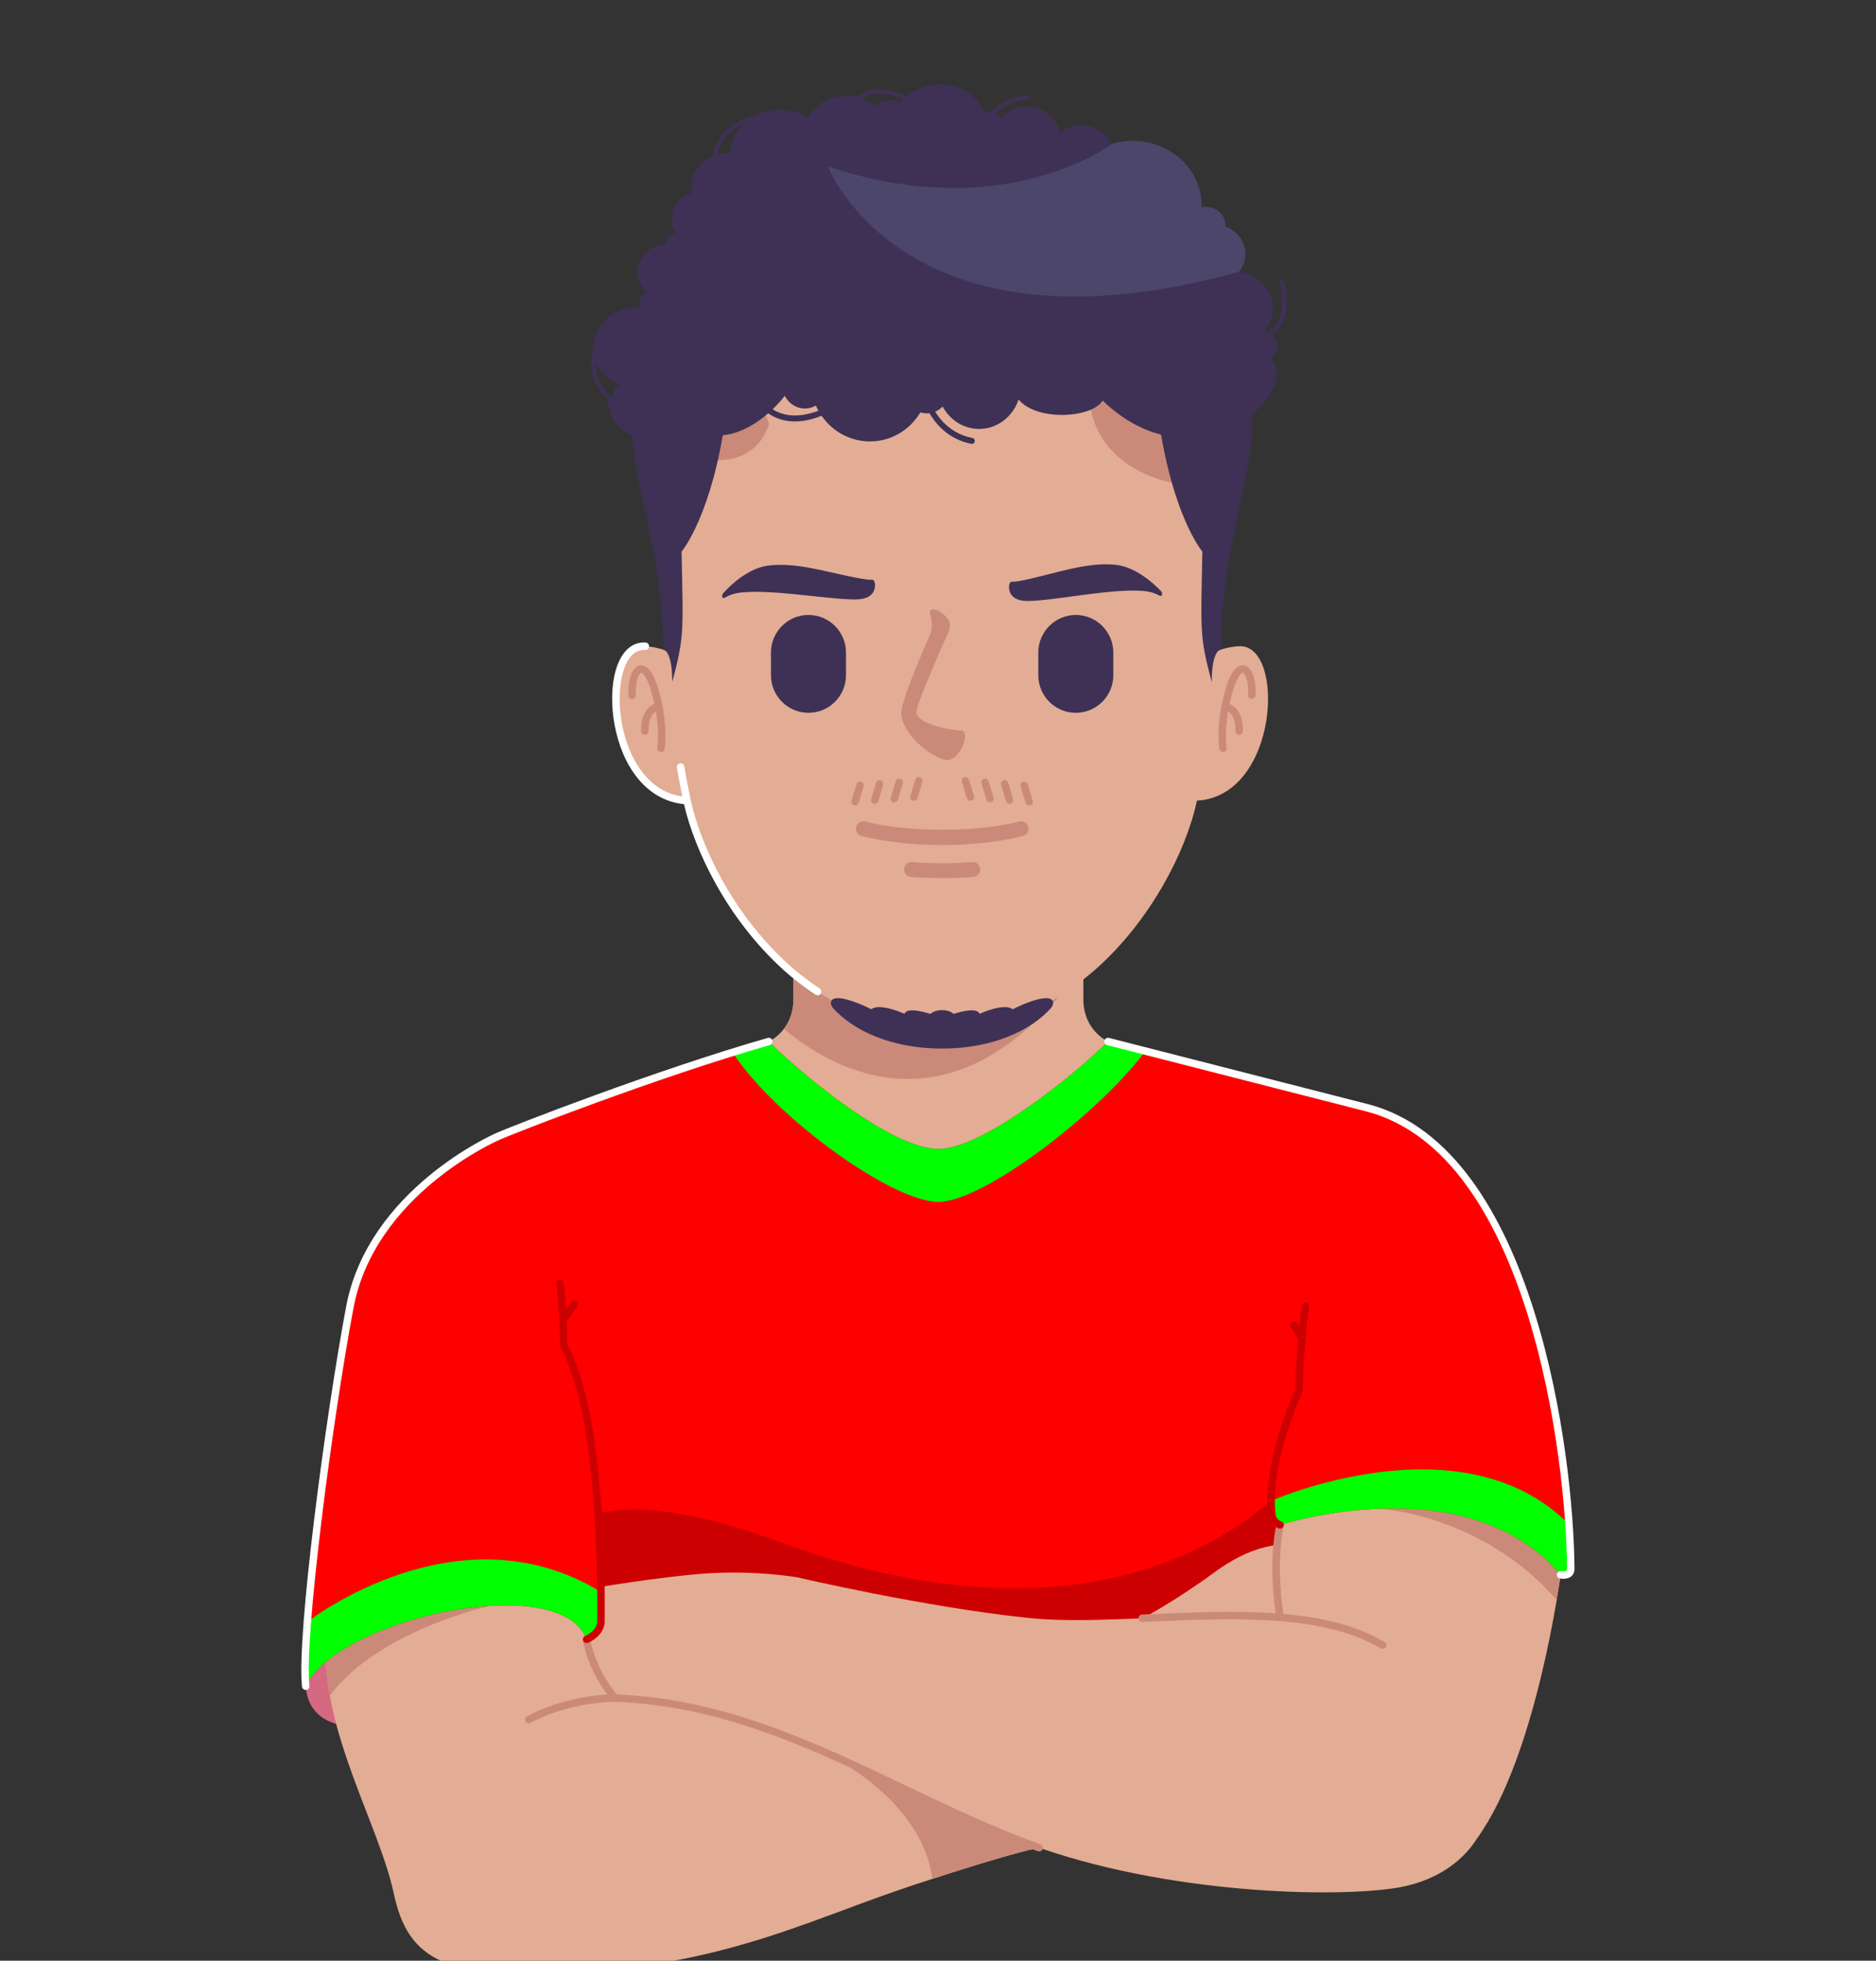 <svg width="224" height="234" viewBox="0 0 224 234" fill="none" xmlns="http://www.w3.org/2000/svg">
<rect x="0" y="0" width="224" height="234" fill="#333333" stroke="none"/>
<g clip-path="url(#clip0_1_1358)">
<path fill-rule="evenodd" clip-rule="evenodd" d="M43.597 205.995C40.72 206.298 36.804 205.5 36.504 201.242C36.207 196.984 40.585 196.734 40.668 196.866C40.752 196.998 43.777 202.409 43.777 202.523L43.597 205.995Z" fill="#D56981"/>
<path fill-rule="evenodd" clip-rule="evenodd" d="M94.739 144.293H129.356V127.676C131.488 126.971 133.737 126.109 133.737 126.109L132.299 124.299C132.299 124.299 129.356 123.009 129.356 119.248V87.271H94.739V119.248C94.739 123.009 91.795 124.299 91.795 124.299L90.357 126.109C90.357 126.109 92.605 126.971 94.739 127.676V144.293Z" fill="#E2AD94"/>
<path fill-rule="evenodd" clip-rule="evenodd" d="M94.737 108.952V119.248C94.737 120.845 94.207 121.999 93.596 122.793C98.979 127.315 112.736 135.613 127.077 118.153L105.099 105.296C105.099 105.296 99.356 107.351 94.737 108.952Z" fill="#CB8A79"/>
<path fill-rule="evenodd" clip-rule="evenodd" d="M59.34 135.679C60.717 135.012 78.652 128.047 91.795 124.299C95.629 128.127 106.416 137.124 112.048 137.124C117.409 137.124 128.465 128.127 132.299 124.299L163.401 132.252V194.032L162.371 205.867H64.241L59.34 135.679Z" fill="#FF0001"/>
<path fill-rule="evenodd" clip-rule="evenodd" d="M163.401 174.58V194.032L163.164 196.76C153.673 197.831 124.829 201.309 120.536 202.104C117.491 202.667 96.536 204.845 79.759 205.867H64.241L63.219 191.236C65.563 186.611 67.827 182.679 67.827 182.679C67.827 182.679 71.7 176.139 93.285 184.093C114.871 192.049 137.599 192.485 153.723 177.4C158.327 173.092 161.392 172.801 163.401 174.58Z" fill="#CC0001"/>
<path fill-rule="evenodd" clip-rule="evenodd" d="M95.144 188.236C95.144 188.236 90.141 187.378 84.324 187.783C78.512 188.19 70.261 189.631 70.261 189.631L67.332 194.544L70.397 204.102C70.397 204.102 73.777 205.588 75.445 204.46C77.113 203.334 95.64 193.374 95.144 188.236Z" fill="#E2AD94"/>
<path fill-rule="evenodd" clip-rule="evenodd" d="M70.04 195.651C70.04 195.651 70.443 199.055 73.419 202.662L81.801 200.224L109.928 201.938L124.103 220.528C124.103 220.528 121.828 220.778 109.479 224.835C97.128 228.892 87.931 233.94 70.533 235.294C53.135 236.646 48.715 233.94 47.003 225.918C45.291 217.892 38.439 206.716 38.889 195.988C39.34 185.26 56.739 185.168 56.739 185.168C56.739 185.168 70.353 187.242 70.04 195.651Z" fill="#E2AD94"/>
<path fill-rule="evenodd" clip-rule="evenodd" d="M111.712 204.278L124.103 220.528C124.103 220.528 122.059 220.755 111.328 224.231C109.895 213.804 97.045 208.492 97.045 208.492L110.244 203.932C110.744 204.046 111.233 204.162 111.712 204.278Z" fill="#CB8A79"/>
<path fill-rule="evenodd" clip-rule="evenodd" d="M39.384 202.376C38.996 200.247 38.801 198.109 38.889 195.988C39.217 188.164 48.559 185.998 53.593 185.398L58.577 191.647C58.577 191.647 45.209 194.527 39.384 202.376Z" fill="#CB8A79"/>
<path fill-rule="evenodd" clip-rule="evenodd" d="M133.184 195.085L136.443 193.127C136.443 193.127 140.397 191.028 144.815 187.783C149.231 184.537 152.928 183.636 157.616 184.719C162.304 185.799 163.401 191.299 163.401 191.299C163.401 191.299 160.231 199.411 157.347 198.059C154.461 196.708 133.184 195.085 133.184 195.085Z" fill="#E2AD94"/>
<path fill-rule="evenodd" clip-rule="evenodd" d="M186.335 187.944C186.335 187.944 183.537 209.474 176.392 219.364L152.853 193.034C152.853 193.034 151.767 187.111 152.845 181.995C153.921 176.878 153.921 176.878 153.921 176.878C153.921 176.878 174.836 173.179 175.827 173.722C176.819 174.263 186.287 182.375 186.335 187.944Z" fill="#E2AD94"/>
<path fill-rule="evenodd" clip-rule="evenodd" d="M186.335 187.944C186.335 187.944 186.187 189.077 185.875 190.943C176.92 180.69 164.704 180.055 164.704 180.055L168.523 174.471C172.316 173.907 175.459 173.519 175.827 173.721C176.819 174.263 186.287 182.375 186.335 187.944Z" fill="#CB8A79"/>
<path fill-rule="evenodd" clip-rule="evenodd" d="M187.555 187.224C187.441 170.381 181.78 137.192 163.401 132.252C163.401 132.252 155.64 143.411 155.097 165.947C155.097 165.947 151.132 174.423 151.853 180.732C151.853 180.732 151.897 181.633 152.845 181.995C152.845 181.995 175.157 174.781 186.335 187.944C186.335 187.944 187.575 188.192 187.555 187.224Z" fill="#FF0001"/>
<path fill-rule="evenodd" clip-rule="evenodd" d="M187.555 187.224C187.543 185.604 187.481 183.829 187.361 181.944C174.567 169.029 151.788 179.119 151.764 179.128C151.767 179.673 151.793 180.211 151.853 180.732C151.853 180.732 151.897 181.633 152.845 181.995C152.845 181.995 175.157 174.781 186.335 187.944C186.335 187.944 187.575 188.192 187.555 187.224Z" fill="#00FF00"/>
<path fill-rule="evenodd" clip-rule="evenodd" d="M59.34 135.679C59.34 135.679 44.377 142.068 41.763 156.042C39.149 170.014 35.873 195.383 36.504 201.242C40.339 193.104 66.984 187.34 70.04 195.651C70.04 195.651 71.752 194.952 71.752 193.51C71.752 192.067 72.153 169.116 67.287 160.555C67.287 160.555 67.649 140.547 59.34 135.679Z" fill="#FF0001"/>
<path fill-rule="evenodd" clip-rule="evenodd" d="M36.703 193.564C36.436 197.036 36.347 199.763 36.504 201.242C40.339 193.102 66.984 187.34 70.04 195.651C70.04 195.651 71.752 194.952 71.752 193.51C71.752 193.203 71.769 191.912 71.752 189.994C54.655 179.518 36.703 193.564 36.703 193.564Z" fill="#00FF00"/>
<path fill-rule="evenodd" clip-rule="evenodd" d="M95.144 188.236C95.144 188.236 110.559 191.84 122.911 193.104C135.26 194.367 154.464 190.039 165.1 196.348C175.739 202.662 177.903 210.864 177.903 214.559C177.903 218.255 174.656 224.206 166.272 225.379C157.889 226.55 137.335 225.83 121.377 219.518C105.421 213.208 91.359 203.29 73.419 202.662L95.144 188.236Z" fill="#E2AD94"/>
<path d="M165.1 196.794L164.873 196.731C161.564 194.77 157.425 193.851 152.897 193.478L152.739 193.466C147.859 193.072 142.536 193.306 137.304 193.536L136.403 193.575C136.129 193.591 135.949 193.395 135.939 193.15C135.928 192.903 136.119 192.695 136.364 192.684L137.264 192.646C142.353 192.424 147.528 192.198 152.321 192.539C152.077 190.915 151.509 186.175 152.408 181.903C152.46 181.664 152.689 181.506 152.936 181.559C153.177 181.61 153.331 181.846 153.28 182.087C152.379 186.364 153.031 191.287 153.236 192.611C157.78 193.01 161.947 193.96 165.327 195.966C165.537 196.091 165.608 196.364 165.483 196.575C165.4 196.716 165.253 196.794 165.1 196.794ZM124.072 220.963L123.925 220.939C123.011 220.619 122.103 220.284 121.212 219.932C116.597 218.107 112.083 215.954 107.716 213.872C96.589 208.564 86.079 203.552 73.407 203.107C73.264 203.11 68.135 203.07 63.34 205.618C63.127 205.734 62.855 205.654 62.739 205.435C62.623 205.216 62.704 204.947 62.923 204.834C66.793 202.774 70.775 202.332 72.52 202.238C69.996 198.85 69.613 195.839 69.597 195.706C69.569 195.46 69.744 195.239 69.987 195.211C70.229 195.179 70.452 195.354 70.481 195.599C70.485 195.63 70.903 198.83 73.635 202.223C86.409 202.722 97.433 207.982 108.099 213.067C112.452 215.143 116.955 217.288 121.54 219.104C122.421 219.452 123.315 219.783 124.217 220.096C124.449 220.176 124.575 220.432 124.492 220.664C124.428 220.847 124.256 220.963 124.072 220.963Z" fill="#CB8A79"/>
<path d="M70.04 196.097C69.867 196.097 69.7 195.993 69.629 195.821C69.536 195.593 69.644 195.334 69.871 195.239C69.885 195.234 71.307 194.631 71.307 193.51L71.309 193.187C71.363 185.871 71.043 168.063 66.9 160.774L66.84 160.547C66.84 160.526 66.861 159.36 66.775 157.544V157.528C66.719 156.329 66.617 154.849 66.436 153.231C66.411 152.987 66.588 152.767 66.831 152.738C67.077 152.726 67.296 152.888 67.323 153.132C67.447 154.245 67.536 155.295 67.595 156.234L68.197 155.402C68.34 155.2 68.62 155.156 68.816 155.302C69.017 155.444 69.063 155.723 68.919 155.923L67.672 157.651C67.736 159.088 67.736 160.102 67.733 160.44C71.927 167.979 72.255 185.84 72.199 193.195L72.197 193.51C72.197 195.232 70.289 196.031 70.208 196.064L70.04 196.097Z" fill="#CC0001"/>
<path fill-rule="evenodd" clip-rule="evenodd" d="M87.476 125.588C89.085 128.097 91.725 130.916 94.737 133.557C100.767 138.847 108.292 143.436 112.048 143.436C115.681 143.436 123.159 138.624 129.356 133.181C132.299 130.595 134.955 127.865 136.769 125.443L132.299 124.299C128.465 128.127 117.409 137.124 112.048 137.124C106.416 137.124 95.629 128.127 91.795 124.299C90.4 124.697 88.952 125.129 87.476 125.588Z" fill="#00FF00"/>
<path d="M152.845 182.44L152.687 182.411C151.481 181.952 151.411 180.804 151.408 180.755C150.712 174.687 154.215 166.804 154.655 165.844C154.705 163.812 154.819 161.792 154.991 159.808L154.091 158.353C153.96 158.145 154.025 157.869 154.235 157.741C154.439 157.611 154.717 157.673 154.847 157.885L155.131 158.34C155.217 157.493 155.316 156.653 155.425 155.823C155.457 155.579 155.665 155.4 155.925 155.437C156.168 155.469 156.34 155.695 156.309 155.937C155.883 159.173 155.625 162.547 155.544 165.959L155.501 166.137C155.463 166.221 151.597 174.572 152.296 180.681C152.301 180.768 152.364 181.333 153.003 181.579C153.233 181.667 153.348 181.924 153.26 182.153C153.193 182.332 153.024 182.44 152.845 182.44Z" fill="#CC0001"/>
<path fill-rule="evenodd" clip-rule="evenodd" d="M82.031 95.553C72.221 95.017 71.392 76.724 77.055 77.127C81.769 77.461 82.759 80.624 83.072 81.953C83.384 83.28 82.031 95.553 82.031 95.553Z" fill="#E2AD94"/>
<path fill-rule="evenodd" clip-rule="evenodd" d="M142.919 95.553C152.725 95.017 153.553 76.724 147.891 77.127C143.176 77.461 142.187 80.624 141.875 81.953C141.561 83.28 142.919 95.553 142.919 95.553Z" fill="#E2AD94"/>
<path fill-rule="evenodd" clip-rule="evenodd" d="M144.685 59.741V83.152C144.685 86.325 143.583 92.444 142.916 95.553C141.621 101.621 137.427 109.731 131.025 115.5C127.533 118.644 121.935 121.888 119.135 121.888C118.673 121.888 112.944 121.921 112.476 121.921C112.007 121.921 106.279 121.888 105.819 121.888C103.017 121.888 97.419 118.644 93.927 115.5C87.524 109.731 83.331 101.621 82.036 95.553C81.371 92.444 80.264 86.325 80.264 83.152V59.741C80.264 37.471 96.371 26.336 112.476 26.336C128.581 26.336 144.685 37.471 144.685 59.741Z" fill="#E2AD94"/>
<path fill-rule="evenodd" clip-rule="evenodd" d="M80.865 52.605C81.425 49.379 82.369 46.452 83.621 43.82C89.528 40.669 107.561 31.115 109.356 30.955C111.095 30.804 130.043 35.455 137.291 37.495C138.435 38.867 139.472 40.369 140.384 41.995C140.759 46.88 141.345 55 141.345 55L141.255 57.828C141.255 57.828 131.219 56.979 130.055 47.833C128.889 38.687 107.387 40.532 107.387 40.532L90.183 46.372L91.82 50.555C91.82 50.555 90.72 55.755 84.135 54.809C82.353 54.555 81.364 53.708 80.865 52.605Z" fill="#CB8A79"/>
<path d="M146.028 89.739C145.811 89.739 145.619 89.579 145.588 89.356C145.387 87.944 145.488 86.111 145.849 84.252L145.856 84.213C146.001 83.476 146.187 82.736 146.409 82.016C146.989 80.145 147.709 79.263 148.543 79.416C149.589 79.596 149.988 81.339 149.919 82.98C149.907 83.224 149.709 83.389 149.455 83.407C149.207 83.396 149.017 83.189 149.027 82.944C149.103 81.172 148.601 80.331 148.391 80.293C148.283 80.273 147.796 80.557 147.261 82.281C147.085 82.843 146.933 83.427 146.809 84.011C147.436 84.277 148.444 85.052 148.403 87.26C148.397 87.501 148.2 87.697 147.957 87.697H147.949C147.703 87.692 147.508 87.489 147.512 87.241C147.54 85.732 147.017 85.14 146.64 84.908C146.371 86.501 146.301 88.053 146.469 89.231C146.504 89.475 146.335 89.7 146.092 89.733L146.028 89.739Z" fill="#CB8A79"/>
<path d="M78.924 89.739L78.861 89.733C78.619 89.7 78.449 89.475 78.483 89.231C78.649 88.053 78.581 86.503 78.315 84.911C77.931 85.145 77.411 85.741 77.439 87.241C77.443 87.489 77.248 87.692 77.001 87.697H76.993C76.752 87.697 76.553 87.501 76.548 87.26C76.507 85.051 77.515 84.277 78.143 84.011C78.017 83.427 77.867 82.843 77.692 82.279C77.157 80.557 76.665 80.257 76.561 80.293C76.349 80.331 75.849 81.172 75.925 82.943C75.935 83.189 75.745 83.396 75.499 83.407C75.213 83.427 75.045 83.225 75.035 82.981C74.965 81.339 75.363 79.599 76.409 79.416C77.223 79.265 77.964 80.144 78.543 82.015C79.331 84.559 79.645 87.375 79.364 89.356C79.333 89.579 79.143 89.739 78.924 89.739Z" fill="#CB8A79"/>
<path fill-rule="evenodd" clip-rule="evenodd" d="M144.189 36.897C155.124 50.284 145.775 58.547 145.775 77.527C145.775 77.527 144.685 77.476 144.685 81.403C143.245 76.003 143.367 75.473 143.569 65.831C143.569 65.831 139.859 61.509 138.223 49.181C137.084 40.601 122.075 40.484 112.476 40.487C102.876 40.484 87.868 40.601 86.729 49.181C85.092 61.509 81.381 65.831 81.381 65.831C81.585 75.473 81.707 76.003 80.267 81.403C80.267 77.476 79.176 77.527 79.176 77.527C79.176 58.547 69.827 50.284 80.764 36.897C80.911 33.525 84.423 22.711 89.689 19.833C97.036 15.817 104.756 13.809 112.476 13.809C120.196 13.809 127.916 15.817 135.261 19.833C140.531 22.711 144.04 33.525 144.189 36.897Z" fill="#3E3155"/>
<path fill-rule="evenodd" clip-rule="evenodd" d="M85.668 18.403C86.125 16.452 87.519 15.38 88.815 14.789C87.936 15.632 87.328 16.736 87.145 17.997L87.116 18.244C86.615 18.221 86.127 18.276 85.668 18.403ZM73.187 47.4C71.507 46.153 71.091 44.549 71.155 43.135C71.637 44.377 72.652 45.404 73.976 45.935C73.567 46.177 73.269 46.584 73.197 47.069L73.187 47.4ZM102.889 11.749C103.723 11.221 105.399 10.641 107.9 11.955C107.788 12.08 107.684 12.209 107.584 12.344C107.293 12.131 106.94 11.984 106.548 11.932C105.747 11.825 104.987 12.145 104.531 12.708C104.059 12.3 103.505 11.972 102.889 11.749ZM101.757 11.476C99.54 11.18 97.463 12.26 96.493 14.021C95.764 13.572 94.919 13.26 93.996 13.139C92.653 12.96 91.353 13.208 90.249 13.773C88.624 14.153 85.66 15.299 85.076 18.612C83.793 19.169 82.832 20.309 82.625 21.727C82.563 22.159 82.575 22.585 82.652 22.995C81.415 23.372 80.452 24.385 80.263 25.679C80.149 26.452 80.332 27.2 80.728 27.825C80.116 27.852 79.595 28.284 79.509 28.875L79.501 29.127C77.827 29.203 76.397 30.385 76.163 32.003C76.011 33.055 76.397 34.064 77.128 34.779C76.696 35.136 76.393 35.636 76.311 36.215C76.284 36.383 76.28 36.552 76.293 36.716C73.637 36.541 71.261 38.325 70.896 40.84C70.859 41.099 70.843 41.356 70.849 41.609C70.411 43.319 70.352 45.744 72.568 47.575C72.401 50.719 76.403 54.905 81.632 50.293C84.931 53.265 88.829 51.859 91.725 49.328C92.961 50.189 95.017 50.851 98.105 49.621C100.971 53.765 107.132 53.767 109.897 49.216C110.12 49.285 110.353 49.325 110.595 49.331C110.725 49.333 110.856 49.328 110.981 49.312C111.66 50.495 113.172 52.421 115.993 52.973C116.177 53.007 116.353 52.88 116.387 52.687C116.42 52.495 116.299 52.308 116.115 52.273C113.673 51.796 112.317 50.2 111.664 49.128C111.999 48.989 112.304 48.779 112.556 48.519C113.395 50.077 114.971 51.148 116.796 51.192C119.012 51.244 120.925 49.769 121.624 47.681C123.805 50.315 130.387 49.9 131.657 47.812C143.108 58.779 155.844 46.343 151.625 42.833C152.083 42.552 152.411 42.096 152.491 41.549C152.583 40.921 152.327 40.325 151.861 39.931C154.645 38.107 153.316 33.568 153.312 33.555C153.275 33.419 153.127 33.339 152.983 33.372C152.837 33.405 152.752 33.545 152.791 33.681C152.796 33.693 154.072 38.064 151.364 39.621C151.237 39.567 151.103 39.525 150.964 39.495C151.475 38.903 151.823 38.173 151.941 37.364C152.288 34.983 150.513 32.781 147.979 32.445L147.933 32.44C148.315 31.973 148.577 31.411 148.667 30.785C148.908 29.14 147.884 27.6 146.296 27.028C146.397 25.895 145.533 24.869 144.319 24.708C144.029 24.669 143.743 24.684 143.473 24.744C143.599 20.873 140.595 17.445 136.42 16.891C135.131 16.719 133.871 16.84 132.717 17.2C132.181 16.043 131.036 15.164 129.608 14.973C128.455 14.82 127.349 15.148 126.523 15.793C126.223 14.244 124.895 12.979 123.147 12.747C121.707 12.555 120.34 13.112 119.496 14.104C119.327 13.891 119.113 13.708 118.868 13.568C119.509 12.896 120.764 11.943 122.741 11.905C122.888 11.903 123.007 11.787 123.004 11.648C122.999 11.508 122.876 11.397 122.728 11.4C120.444 11.443 119.028 12.612 118.353 13.357L118.052 13.296C117.861 13.272 117.671 13.271 117.488 13.291C116.723 11.635 115.081 10.377 113.039 10.105C111.221 9.864 109.485 10.457 108.273 11.575C105.115 9.861 103.08 10.928 102.26 11.565C102.097 11.528 101.928 11.497 101.757 11.476ZM93.707 47.241C94.157 48.124 95.031 48.731 96.048 48.755C96.543 48.768 97.012 48.64 97.419 48.403C97.513 48.615 97.616 48.819 97.727 49.013C95.105 50.012 93.344 49.536 92.255 48.844C92.781 48.336 93.269 47.795 93.707 47.241Z" fill="#3E3155"/>
<path fill-rule="evenodd" clip-rule="evenodd" d="M132.717 17.2C132.717 17.2 119.973 26.931 98.853 19.859C98.853 19.859 107.916 43.509 147.933 32.44C148.315 31.973 148.577 31.411 148.667 30.785C148.908 29.14 147.884 27.6 146.296 27.028C146.397 25.895 145.536 24.869 144.319 24.708C144.029 24.669 143.743 24.684 143.473 24.744C143.599 20.873 140.595 17.445 136.42 16.891C135.131 16.719 133.871 16.84 132.717 17.2Z" fill="#4C466A"/>
<path fill-rule="evenodd" clip-rule="evenodd" d="M125.532 120.257C123.116 122.997 118.483 125.145 112.476 125.145C106.469 125.145 101.835 122.997 99.42 120.257C99.076 119.791 98.988 118.928 100.523 119.167C102.056 119.408 104.031 120.451 104.031 120.451C105.043 119.639 108.012 121 108.012 121C108.264 120.056 111.097 121.007 111.097 121.007C111.72 120.404 113.231 120.404 113.856 121.007C113.856 121.007 116.689 120.056 116.941 121C116.941 121 119.911 119.639 120.921 120.451C120.921 120.451 122.895 119.408 124.429 119.167C125.965 118.928 125.875 119.791 125.532 120.257Z" fill="#3E3155"/>
<path fill-rule="evenodd" clip-rule="evenodd" d="M128.453 73.391H128.455C130.919 73.391 132.933 75.405 132.933 77.869V80.593C132.933 83.056 130.919 85.072 128.455 85.072H128.453C125.991 85.072 123.976 83.056 123.976 80.593V77.869C123.976 75.405 125.991 73.391 128.453 73.391Z" fill="#3E3155"/>
<path fill-rule="evenodd" clip-rule="evenodd" d="M96.536 73.391H96.533C94.071 73.391 92.055 75.405 92.055 77.869V80.593C92.055 83.056 94.071 85.072 96.533 85.072H96.536C98.999 85.072 101.013 83.056 101.013 80.593V77.869C101.013 75.405 98.999 73.391 96.536 73.391Z" fill="#3E3155"/>
<path fill-rule="evenodd" clip-rule="evenodd" d="M113.403 74.344C113.456 74.653 113.433 74.984 113.329 75.221C112.596 76.897 109.384 84.093 109.415 85.045C109.531 86.272 112.971 87.127 114.811 87.192C115.952 87.231 114.608 91.191 112.747 90.651C110.759 90.077 107.821 87.575 107.605 85.225C107.503 84.095 109.568 79.073 111.063 75.689C111.447 74.821 111.207 73.939 111.065 73.36C110.697 71.848 113.225 73.333 113.403 74.344Z" fill="#CB8A79"/>
<path d="M112.493 100.848C108.957 100.848 105.624 100.476 102.853 99.771C102.376 99.651 102.089 99.167 102.209 98.688C102.332 98.211 102.821 97.919 103.293 98.045C108.476 99.361 116.512 99.361 121.697 98.045C122.165 97.919 122.657 98.211 122.779 98.688C122.9 99.167 122.611 99.651 122.136 99.771C119.365 100.476 116.032 100.848 112.493 100.848Z" fill="#CB8A79"/>
<path d="M112.493 104.801C111.233 104.801 109.981 104.752 108.773 104.656C108.283 104.615 107.919 104.187 107.957 103.696C107.996 103.205 108.428 102.823 108.916 102.88C111.236 103.064 113.753 103.064 116.073 102.88C116.551 102.82 116.992 103.205 117.033 103.696C117.072 104.187 116.704 104.615 116.215 104.656C115.007 104.752 113.757 104.801 112.493 104.801Z" fill="#CB8A79"/>
<path d="M115.867 95.58C115.676 95.58 115.499 95.455 115.441 95.263L114.852 93.316C114.78 93.08 114.913 92.833 115.148 92.761C115.385 92.687 115.635 92.823 115.703 93.057L116.293 95.004C116.364 95.241 116.231 95.489 115.996 95.559L115.867 95.58Z" fill="#CB8A79"/>
<path d="M118.207 95.761C118.017 95.761 117.84 95.637 117.783 95.444L117.193 93.497C117.121 93.263 117.255 93.013 117.489 92.943C117.724 92.868 117.973 93.001 118.044 93.239L118.635 95.187C118.704 95.423 118.572 95.671 118.337 95.741L118.207 95.761Z" fill="#CB8A79"/>
<path d="M120.548 95.944C120.356 95.944 120.18 95.82 120.121 95.627L119.533 93.679C119.463 93.444 119.593 93.195 119.829 93.124C120.064 93.049 120.315 93.184 120.384 93.421L120.975 95.369C121.045 95.604 120.913 95.852 120.676 95.924L120.548 95.944Z" fill="#CB8A79"/>
<path d="M122.889 96.124C122.697 96.124 122.521 96 122.463 95.808L121.873 93.861C121.804 93.624 121.935 93.377 122.171 93.307C122.408 93.228 122.655 93.367 122.725 93.604L123.315 95.551C123.387 95.785 123.255 96.033 123.017 96.105L122.889 96.124Z" fill="#CB8A79"/>
<path d="M109.121 95.58L108.993 95.559C108.757 95.489 108.624 95.241 108.697 95.004L109.285 93.057C109.356 92.823 109.603 92.684 109.84 92.761C110.076 92.833 110.208 93.08 110.137 93.316L109.548 95.263C109.491 95.455 109.315 95.58 109.121 95.58Z" fill="#CB8A79"/>
<path d="M106.78 95.761L106.652 95.741C106.416 95.671 106.283 95.423 106.356 95.187L106.944 93.239C107.015 93.001 107.264 92.867 107.499 92.943C107.735 93.013 107.868 93.263 107.796 93.497L107.207 95.444C107.149 95.637 106.973 95.761 106.78 95.761Z" fill="#CB8A79"/>
<path d="M104.439 95.944L104.312 95.924C104.075 95.852 103.941 95.604 104.015 95.369L104.604 93.421C104.673 93.184 104.92 93.047 105.159 93.124C105.395 93.195 105.528 93.444 105.456 93.679L104.867 95.627C104.809 95.82 104.632 95.944 104.439 95.944Z" fill="#CB8A79"/>
<path d="M102.1 96.124L101.971 96.105C101.736 96.033 101.603 95.785 101.673 95.551L102.263 93.604C102.335 93.367 102.583 93.227 102.817 93.307C103.053 93.377 103.187 93.624 103.115 93.861L102.525 95.808C102.468 96 102.291 96.124 102.1 96.124Z" fill="#CB8A79"/>
<path fill-rule="evenodd" clip-rule="evenodd" d="M120.548 70.531C120.499 70.369 120.477 70.208 120.477 70.061C120.477 69.901 120.504 69.755 120.553 69.648C120.64 69.464 120.769 69.375 120.936 69.421C121.052 69.455 121.513 69.385 122.14 69.26C125.737 68.545 129.801 66.984 133.325 67.421C136.195 67.776 138.712 70.643 138.72 70.649V70.651L138.767 70.963C138.715 71.101 138.587 71.164 138.479 71.104C137.905 70.784 137.272 70.591 136.505 70.527C133.092 70.24 127.149 71.42 123.872 71.669C122.865 71.747 120.979 71.964 120.548 70.531Z" fill="#3E3155"/>
<path fill-rule="evenodd" clip-rule="evenodd" d="M104.425 70.281C104.471 70.117 104.488 69.955 104.485 69.811C104.481 69.648 104.448 69.505 104.395 69.397C104.307 69.216 104.172 69.129 104.007 69.181C103.891 69.219 103.428 69.161 102.799 69.055C99.184 68.44 95.077 66.992 91.567 67.525C88.709 67.96 86.271 70.895 86.264 70.903V70.904L86.225 71.219C86.28 71.353 86.413 71.413 86.517 71.348C87.083 71.015 87.708 70.803 88.473 70.719C91.877 70.339 97.852 71.351 101.135 71.511C102.143 71.56 104.036 71.724 104.425 70.281Z" fill="#3E3155"/>
<path d="M97.62 118.788L97.371 118.715C95.999 117.796 94.704 116.799 93.629 115.831C86.717 109.605 82.895 101.328 81.671 95.973C78.764 95.692 76.319 93.837 74.759 90.719C72.715 86.629 72.521 80.883 74.335 78.169C75.037 77.117 76 76.615 77.088 76.681C77.332 76.7 77.517 76.913 77.499 77.159C77.481 77.403 77.301 77.589 77.023 77.571C76.263 77.52 75.597 77.885 75.076 78.664C73.629 80.828 73.471 86.148 75.556 90.32C76.536 92.28 78.345 94.632 81.476 95.053C81.255 93.992 81.028 92.796 80.821 91.623C80.779 91.38 80.941 91.149 81.183 91.108C81.44 91.065 81.655 91.227 81.699 91.468C81.965 92.991 82.244 94.4 82.471 95.46C83.583 100.669 87.329 108.956 94.225 115.167C95.269 116.109 96.528 117.079 97.869 117.973C98.072 118.111 98.127 118.387 97.991 118.591C97.905 118.719 97.763 118.788 97.62 118.788Z" fill="white"/>
<path d="M186.66 188.419C186.447 188.419 186.285 188.39 186.249 188.382C186.008 188.334 185.852 188.1 185.9 187.859C185.947 187.616 186.187 187.468 186.421 187.507C186.607 187.542 186.929 187.539 187.048 187.438C187.067 187.423 187.113 187.386 187.108 187.231C187.02 173.812 182.564 137.864 163.285 132.682L132.189 124.731C131.951 124.668 131.807 124.427 131.868 124.188C131.927 123.951 132.169 123.815 132.411 123.867L163.512 131.82C183.332 137.148 187.911 173.616 188 187.222C188.009 187.692 187.799 187.972 187.62 188.122C187.331 188.363 186.948 188.419 186.66 188.419ZM36.504 201.687C36.28 201.687 36.087 201.518 36.061 201.288C35.413 195.266 38.783 169.552 41.324 155.958C43.953 141.914 59.015 135.334 59.167 135.268C60.533 134.607 78.415 127.651 91.673 123.871C91.909 123.804 92.155 123.94 92.223 124.176C92.291 124.414 92.152 124.66 91.916 124.727C78.704 128.495 60.913 135.414 59.536 136.08C59.369 136.151 44.741 142.552 42.203 156.122C39.668 169.664 36.308 195.243 36.948 201.194C36.973 201.438 36.797 201.658 36.553 201.684L36.504 201.687Z" fill="white"/>
</g>
<defs>
<clipPath id="clip0_1_1358">
<rect width="224" height="234" fill="white"/>
</clipPath>
</defs>
</svg>
